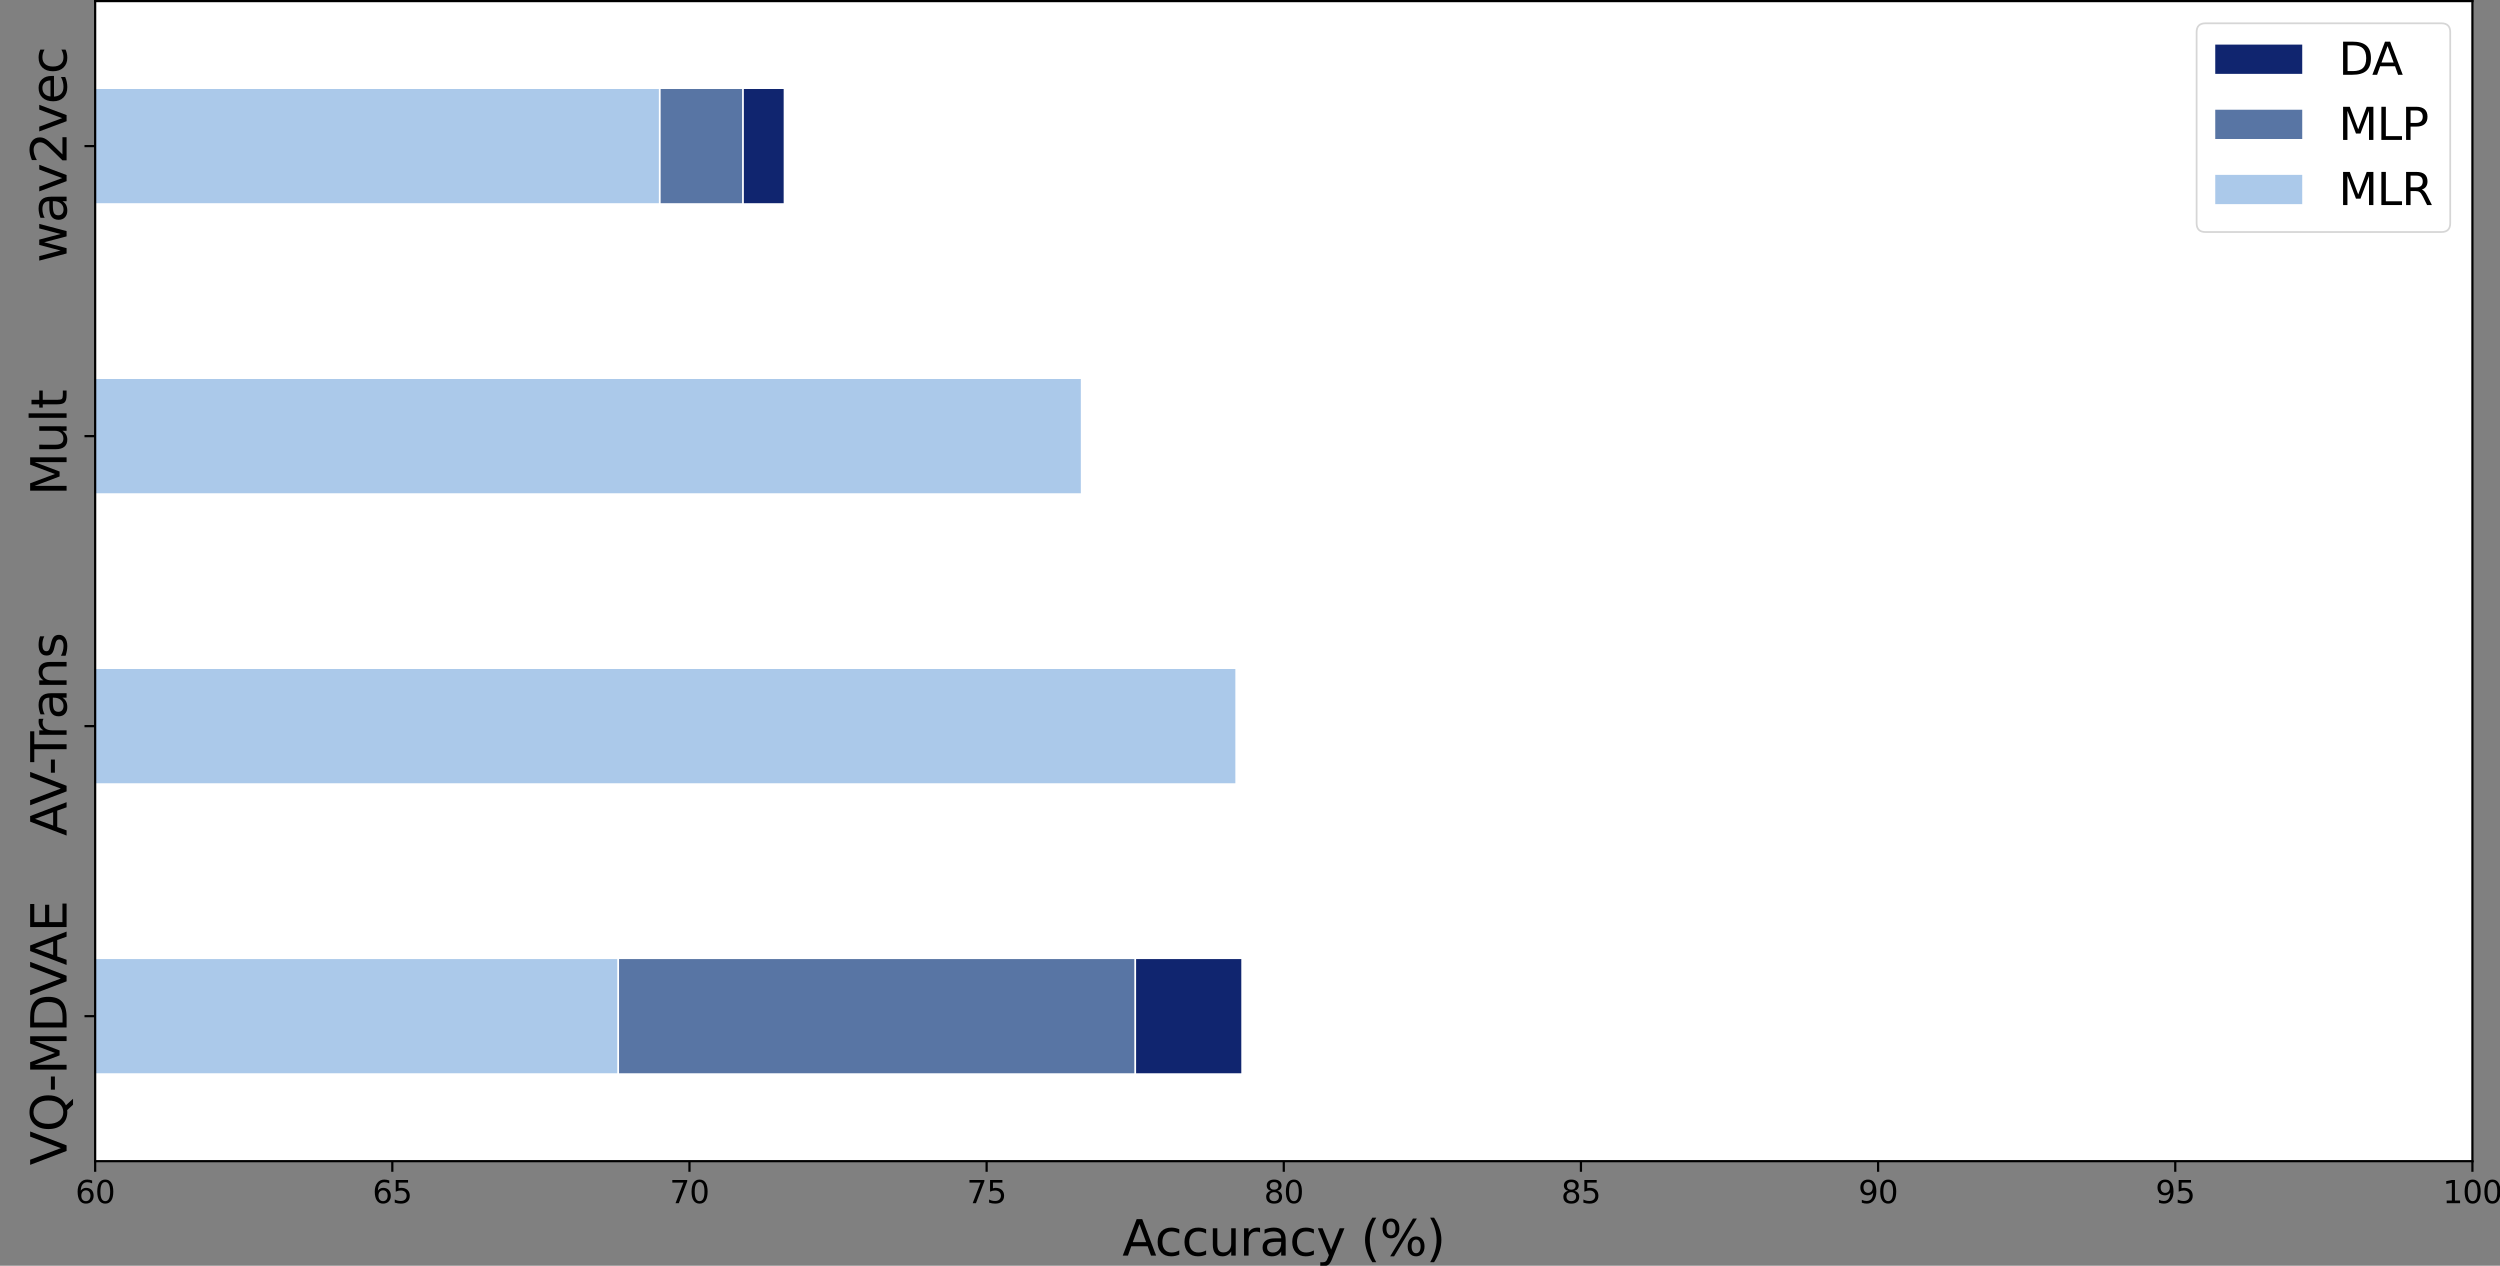 <?xml version="1.0" encoding="UTF-8" standalone="no"?>
<svg
   width="1126.674pt"
   height="570.44pt"
   viewBox="0 0 1126.674 570.44"
   version="1.1"
   id="svg115"
   sodipodi:docname="results-5.svg"
   inkscape:version="1.3.2 (091e20e, 2023-11-25, custom)"
   xmlns:inkscape="http://www.inkscape.org/namespaces/inkscape"
   xmlns:sodipodi="http://sodipodi.sourceforge.net/DTD/sodipodi-0.dtd"
   xmlns:xlink="http://www.w3.org/1999/xlink"
   xmlns="http://www.w3.org/2000/svg"
   xmlns:svg="http://www.w3.org/2000/svg"
   xmlns:rdf="http://www.w3.org/1999/02/22-rdf-syntax-ns#"
   xmlns:cc="http://creativecommons.org/ns#"
   xmlns:dc="http://purl.org/dc/elements/1.1/">
  <rect x="0" y="0" width="1126.674" height="570.44" fill="#808080" stroke="none"/>
  <sodipodi:namedview
     id="namedview115"
     pagecolor="#ffffff"
     bordercolor="#666666"
     borderopacity="1.0"
     inkscape:showpageshadow="2"
     inkscape:pageopacity="0.0"
     inkscape:pagecheckerboard="0"
     inkscape:deskcolor="#d1d1d1"
     inkscape:document-units="pt"
     inkscape:zoom="0.40242784"
     inkscape:cx="918.17703"
     inkscape:cy="275.82585"
     inkscape:window-width="1920"
     inkscape:window-height="991"
     inkscape:window-x="-9"
     inkscape:window-y="-9"
     inkscape:window-maximized="1"
     inkscape:current-layer="ytick_4" />
  <defs
     id="defs1">
    <style
       type="text/css"
       id="style1">*{stroke-linejoin: round; stroke-linecap: butt}</style>
  </defs>
  <g
     id="figure_1"
     transform="translate(-129.917,-80.975)">
    <g
       id="patch_1" />
    <g
       id="axes_1">
      <g
         id="patch_2">
        <path
           d="M 172.8,604.274 H 1244.16 V 81.475 H 172.8 Z"
           style="fill:#ffffff"
           id="path2" />
      </g>
      <g
         id="patch_3">
        <path
           d="M -1434.24,120.685 H 483.494 v 52.28 H -1434.24 Z"
           clip-path="url(#p29d59e8823)"
           style="fill:#10256f;stroke:#ffffff;stroke-width:0.8;stroke-linejoin:miter"
           id="path3" />
      </g>
      <g
         id="patch_4">
        <path
           d="M -1434.24,251.385 H 617.414 v 52.28 H -1434.24 Z"
           clip-path="url(#p29d59e8823)"
           style="fill:#10256f;stroke:#ffffff;stroke-width:0.8;stroke-linejoin:miter"
           id="path4" />
      </g>
      <g
         id="patch_5">
        <path
           d="M -1434.24,382.085 H 687.053 v 52.28 H -1434.24 Z"
           clip-path="url(#p29d59e8823)"
           style="fill:#10256f;stroke:#ffffff;stroke-width:0.8;stroke-linejoin:miter"
           id="path5" />
      </g>
      <g
         id="patch_6">
        <path
           d="M -1434.24,512.785 H 689.731 v 52.28 H -1434.24 Z"
           clip-path="url(#p29d59e8823)"
           style="fill:#10256f;stroke:#ffffff;stroke-width:0.8;stroke-linejoin:miter"
           id="path6" />
      </g>
      <g
         id="patch_7">
        <path
           d="M -1434.24,120.685 H 464.746 v 52.28 H -1434.24 Z"
           clip-path="url(#p29d59e8823)"
           style="fill:#5875a4;stroke:#ffffff;stroke-width:0.8;stroke-linejoin:miter"
           id="path7" />
      </g>
      <g
         id="patch_8">
        <path
           d="M -1434.24,251.385 H 617.414 v 52.28 H -1434.24 Z"
           clip-path="url(#p29d59e8823)"
           style="fill:#5875a4;stroke:#ffffff;stroke-width:0.8;stroke-linejoin:miter"
           id="path8" />
      </g>
      <g
         id="patch_9">
        <path
           d="M -1434.24,382.085 H 687.053 v 52.28 H -1434.24 Z"
           clip-path="url(#p29d59e8823)"
           style="fill:#5875a4;stroke:#ffffff;stroke-width:0.8;stroke-linejoin:miter"
           id="path9" />
      </g>
      <g
         id="patch_10">
        <path
           d="M -1434.24,512.785 H 641.52 v 52.28 h -2075.76 z"
           clip-path="url(#p29d59e8823)"
           style="fill:#5875a4;stroke:#ffffff;stroke-width:0.8;stroke-linejoin:miter"
           id="path10" />
      </g>
      <g
         id="patch_11">
        <path
           d="M -1434.24,120.685 H 427.248 v 52.28 H -1434.24 Z"
           clip-path="url(#p29d59e8823)"
           style="fill:#abc9ea;stroke:#ffffff;stroke-width:0.8;stroke-linejoin:miter"
           id="path11" />
      </g>
      <g
         id="patch_12">
        <path
           d="M -1434.24,251.385 H 617.414 v 52.28 H -1434.24 Z"
           clip-path="url(#p29d59e8823)"
           style="fill:#abc9ea;stroke:#ffffff;stroke-width:0.8;stroke-linejoin:miter"
           id="path12" />
      </g>
      <g
         id="patch_13">
        <path
           d="M -1434.24,382.085 H 687.053 v 52.28 H -1434.24 Z"
           clip-path="url(#p29d59e8823)"
           style="fill:#abc9ea;stroke:#ffffff;stroke-width:0.8;stroke-linejoin:miter"
           id="path13" />
      </g>
      <g
         id="patch_14">
        <path
           d="M -1434.24,512.785 H 408.499 v 52.28 H -1434.24 Z"
           clip-path="url(#p29d59e8823)"
           style="fill:#abc9ea;stroke:#ffffff;stroke-width:0.8;stroke-linejoin:miter"
           id="path14" />
      </g>
      <g
         id="matplotlib.axis_1">
        <g
           id="xtick_1">
          <g
             id="line2d_1">
            <defs
               id="defs14">
              <path
                 id="m9da0030cc3"
                 d="M 0,0 V 4.8"
                 style="stroke:#000000" />
            </defs>
            <g
               id="g14">
              <use
                 xlink:href="#m9da0030cc3"
                 x="172.8"
                 y="604.274"
                 style="stroke:#000000"
                 id="use14" />
            </g>
          </g>
          <g
             id="text_1">
            <!-- 60 -->
            <g
               transform="matrix(0.14,0,0,-0.14,163.893,623.212)"
               id="g16">
              <defs
                 id="defs15">
                <path
                   id="DejaVuSans-36"
                   d="m 2113,2584 q -425,0 -674,-291 -248,-290 -248,-796 0,-503 248,-796 249,-292 674,-292 425,0 673,292 248,293 248,796 0,506 -248,796 -248,291 -673,291 z m 1253,1979 v -575 q -238,112 -480,171 -242,60 -480,60 -625,0 -955,-422 -329,-422 -376,-1275 184,272 462,417 279,145 613,145 703,0 1111,-427 408,-426 408,-1160 0,-719 -425,-1154 -425,-434 -1131,-434 -810,0 -1238,620 -428,621 -428,1799 0,1106 525,1764 525,658 1409,658 238,0 480,-47 242,-47 505,-140 z"
                   transform="scale(0.016)" />
                <path
                   id="DejaVuSans-30"
                   d="m 2034,4250 q -487,0 -733,-480 -245,-479 -245,-1442 0,-959 245,-1439 246,-480 733,-480 491,0 736,480 246,480 246,1439 0,963 -246,1442 -245,480 -736,480 z m 0,500 q 785,0 1199,-621 414,-620 414,-1801 0,-1178 -414,-1799 -414,-620 -1199,-620 -784,0 -1198,620 -414,621 -414,1799 0,1181 414,1801 414,621 1198,621 z"
                   transform="scale(0.016)" />
              </defs>
              <use
                 xlink:href="#DejaVuSans-36"
                 id="use15" />
              <use
                 xlink:href="#DejaVuSans-30"
                 x="63.623"
                 id="use16" />
            </g>
          </g>
        </g>
        <g
           id="xtick_2">
          <g
             id="line2d_2">
            <g
               id="g17">
              <use
                 xlink:href="#m9da0030cc3"
                 x="306.72"
                 y="604.274"
                 style="stroke:#000000"
                 id="use17" />
            </g>
          </g>
          <g
             id="text_2">
            <!-- 65 -->
            <g
               transform="matrix(0.14,0,0,-0.14,297.812,623.212)"
               id="g19">
              <defs
                 id="defs17">
                <path
                   id="DejaVuSans-35"
                   d="M 691,4666 H 3169 V 4134 H 1269 V 2991 q 137,47 274,70 138,23 276,23 781,0 1237,-428 457,-428 457,-1159 Q 3513,744 3044,326 2575,-91 1722,-91 1428,-91 1123,-41 819,9 494,109 v 635 q 281,-153 581,-228 300,-75 634,-75 541,0 856,284 316,284 316,772 0,487 -316,771 -315,285 -856,285 -253,0 -505,-56 -251,-56 -513,-175 z"
                   transform="scale(0.016)" />
              </defs>
              <use
                 xlink:href="#DejaVuSans-36"
                 id="use18" />
              <use
                 xlink:href="#DejaVuSans-35"
                 x="63.623"
                 id="use19" />
            </g>
          </g>
        </g>
        <g
           id="xtick_3">
          <g
             id="line2d_3">
            <g
               id="g20">
              <use
                 xlink:href="#m9da0030cc3"
                 x="440.64"
                 y="604.274"
                 style="stroke:#000000"
                 id="use20" />
            </g>
          </g>
          <g
             id="text_3">
            <!-- 70 -->
            <g
               transform="matrix(0.14,0,0,-0.14,431.733,623.212)"
               id="g22">
              <defs
                 id="defs20">
                <path
                   id="DejaVuSans-37"
                   d="M 525,4666 H 3525 V 4397 L 1831,0 H 1172 L 2766,4134 H 525 Z"
                   transform="scale(0.016)" />
              </defs>
              <use
                 xlink:href="#DejaVuSans-37"
                 id="use21" />
              <use
                 xlink:href="#DejaVuSans-30"
                 x="63.623"
                 id="use22" />
            </g>
          </g>
        </g>
        <g
           id="xtick_4">
          <g
             id="line2d_4">
            <g
               id="g23">
              <use
                 xlink:href="#m9da0030cc3"
                 x="574.56"
                 y="604.274"
                 style="stroke:#000000"
                 id="use23" />
            </g>
          </g>
          <g
             id="text_4">
            <!-- 75 -->
            <g
               transform="matrix(0.14,0,0,-0.14,565.653,623.212)"
               id="g25">
              <use
                 xlink:href="#DejaVuSans-37"
                 id="use24" />
              <use
                 xlink:href="#DejaVuSans-35"
                 x="63.623"
                 id="use25" />
            </g>
          </g>
        </g>
        <g
           id="xtick_5">
          <g
             id="line2d_5">
            <g
               id="g26">
              <use
                 xlink:href="#m9da0030cc3"
                 x="708.48"
                 y="604.274"
                 style="stroke:#000000"
                 id="use26" />
            </g>
          </g>
          <g
             id="text_5">
            <!-- 80 -->
            <g
               transform="matrix(0.14,0,0,-0.14,699.572,623.212)"
               id="g28">
              <defs
                 id="defs26">
                <path
                   id="DejaVuSans-38"
                   d="m 2034,2216 q -450,0 -708,-241 -257,-241 -257,-662 0,-422 257,-663 258,-241 708,-241 450,0 709,242 260,243 260,662 0,421 -258,662 -257,241 -711,241 z m -631,268 q -406,100 -633,378 -226,279 -226,679 0,559 398,884 399,325 1092,325 697,0 1094,-325 397,-325 397,-884 0,-400 -227,-679 -226,-278 -629,-378 456,-106 710,-416 255,-309 255,-755 Q 3634,634 3220,271 2806,-91 2034,-91 1263,-91 848,271 434,634 434,1313 q 0,446 256,755 257,310 713,416 z m -231,997 q 0,-362 226,-565 227,-203 636,-203 407,0 636,203 230,203 230,565 0,363 -230,566 -229,203 -636,203 -409,0 -636,-203 -226,-203 -226,-566 z"
                   transform="scale(0.016)" />
              </defs>
              <use
                 xlink:href="#DejaVuSans-38"
                 id="use27" />
              <use
                 xlink:href="#DejaVuSans-30"
                 x="63.623"
                 id="use28" />
            </g>
          </g>
        </g>
        <g
           id="xtick_6">
          <g
             id="line2d_6">
            <g
               id="g29">
              <use
                 xlink:href="#m9da0030cc3"
                 x="842.4"
                 y="604.274"
                 style="stroke:#000000"
                 id="use29" />
            </g>
          </g>
          <g
             id="text_6">
            <!-- 85 -->
            <g
               transform="matrix(0.14,0,0,-0.14,833.492,623.212)"
               id="g31">
              <use
                 xlink:href="#DejaVuSans-38"
                 id="use30" />
              <use
                 xlink:href="#DejaVuSans-35"
                 x="63.623"
                 id="use31" />
            </g>
          </g>
        </g>
        <g
           id="xtick_7">
          <g
             id="line2d_7">
            <g
               id="g32">
              <use
                 xlink:href="#m9da0030cc3"
                 x="976.32"
                 y="604.274"
                 style="stroke:#000000"
                 id="use32" />
            </g>
          </g>
          <g
             id="text_7">
            <!-- 90 -->
            <g
               transform="matrix(0.14,0,0,-0.14,967.413,623.212)"
               id="g34">
              <defs
                 id="defs32">
                <path
                   id="DejaVuSans-39"
                   d="m 703,97 v 575 q 238,-113 481,-172 244,-59 479,-59 625,0 954,420 330,420 377,1277 -181,-269 -460,-413 -278,-144 -615,-144 -700,0 -1108,423 -408,424 -408,1159 0,718 425,1152 425,435 1131,435 810,0 1236,-621 427,-620 427,-1801 Q 3622,1225 3098,567 2575,-91 1691,-91 1453,-91 1209,-44 966,3 703,97 Z m 1256,1978 q 425,0 673,290 249,291 249,798 0,503 -249,795 -248,292 -673,292 -425,0 -673,-292 -248,-292 -248,-795 0,-507 248,-798 248,-290 673,-290 z"
                   transform="scale(0.016)" />
              </defs>
              <use
                 xlink:href="#DejaVuSans-39"
                 id="use33" />
              <use
                 xlink:href="#DejaVuSans-30"
                 x="63.623"
                 id="use34" />
            </g>
          </g>
        </g>
        <g
           id="xtick_8">
          <g
             id="line2d_8">
            <g
               id="g35">
              <use
                 xlink:href="#m9da0030cc3"
                 x="1110.24"
                 y="604.274"
                 style="stroke:#000000"
                 id="use35" />
            </g>
          </g>
          <g
             id="text_8">
            <!-- 95 -->
            <g
               transform="matrix(0.14,0,0,-0.14,1101.332,623.212)"
               id="g37">
              <use
                 xlink:href="#DejaVuSans-39"
                 id="use36" />
              <use
                 xlink:href="#DejaVuSans-35"
                 x="63.623"
                 id="use37" />
            </g>
          </g>
        </g>
        <g
           id="xtick_9">
          <g
             id="line2d_9">
            <g
               id="g38">
              <use
                 xlink:href="#m9da0030cc3"
                 x="1244.16"
                 y="604.274"
                 style="stroke:#000000"
                 id="use38" />
            </g>
          </g>
          <g
             id="text_9">
            <!-- 100 -->
            <g
               transform="matrix(0.14,0,0,-0.14,1230.799,623.212)"
               id="g41">
              <defs
                 id="defs38">
                <path
                   id="DejaVuSans-31"
                   d="M 794,531 H 1825 V 4091 L 703,3866 v 575 l 1116,225 h 631 V 531 H 3481 V 0 H 794 Z"
                   transform="scale(0.016)" />
              </defs>
              <use
                 xlink:href="#DejaVuSans-31"
                 id="use39" />
              <use
                 xlink:href="#DejaVuSans-30"
                 x="63.623"
                 id="use40" />
              <use
                 xlink:href="#DejaVuSans-30"
                 x="127.246"
                 id="use41" />
            </g>
          </g>
        </g>
        <g
           id="text_10">
          <!-- Accuracy (%) -->
          <g
             transform="matrix(0.22,0,0,-0.22,635.727,646.84)"
             id="g53">
            <defs
               id="defs41">
              <path
                 id="DejaVuSans-41"
                 d="M 2188,4044 1331,1722 h 1716 z m -357,622 h 716 L 4325,0 H 3669 L 3244,1197 H 1141 L 716,0 H 50 Z"
                 transform="scale(0.016)" />
              <path
                 id="DejaVuSans-63"
                 d="m 3122,3366 v -538 q -244,135 -489,202 -245,67 -495,67 -560,0 -870,-355 -309,-354 -309,-995 0,-641 309,-996 310,-354 870,-354 250,0 495,67 245,67 489,202 V 134 Q 2881,22 2623,-34 2366,-91 2075,-91 1284,-91 818,406 353,903 353,1747 q 0,856 470,1346 471,491 1290,491 265,0 518,-55 253,-54 491,-163 z"
                 transform="scale(0.016)" />
              <path
                 id="DejaVuSans-75"
                 d="m 544,1381 v 2119 h 575 V 1403 q 0,-497 193,-746 194,-248 582,-248 465,0 735,297 271,297 271,810 v 1984 h 575 V 0 H 2900 V 538 Q 2691,219 2414,64 2138,-91 1772,-91 1169,-91 856,284 544,659 544,1381 Z m 1447,2203 z"
                 transform="scale(0.016)" />
              <path
                 id="DejaVuSans-72"
                 d="m 2631,2963 q -97,56 -211,82 -114,27 -251,27 -488,0 -749,-317 -261,-317 -261,-911 V 0 H 581 v 3500 h 578 v -544 q 182,319 472,473 291,155 707,155 59,0 131,-8 72,-7 159,-23 z"
                 transform="scale(0.016)" />
              <path
                 id="DejaVuSans-61"
                 d="m 2194,1759 q -697,0 -966,-159 -269,-159 -269,-544 0,-306 202,-486 202,-179 548,-179 479,0 768,339 289,339 289,901 v 128 z m 1147,238 V 0 H 2766 V 531 Q 2569,213 2275,61 1981,-91 1556,-91 q -537,0 -855,302 -317,302 -317,808 0,590 395,890 396,300 1180,300 h 807 v 57 q 0,397 -261,614 -261,217 -733,217 -300,0 -585,-72 -284,-72 -546,-216 v 532 q 315,122 612,182 297,61 578,61 760,0 1135,-394 375,-393 375,-1193 z"
                 transform="scale(0.016)" />
              <path
                 id="DejaVuSans-79"
                 d="m 2059,-325 q -243,-625 -475,-815 -231,-191 -618,-191 H 506 v 481 h 338 q 237,0 368,113 132,112 291,531 L 1606,56 191,3500 H 800 L 1894,763 2988,3500 h 609 z"
                 transform="scale(0.016)" />
              <path
                 id="DejaVuSans-20"
                 transform="scale(0.016)"
                 d="" />
              <path
                 id="DejaVuSans-28"
                 d="m 1984,4856 q -418,-718 -622,-1422 -203,-703 -203,-1425 0,-721 205,-1429 205,-708 620,-1424 h -500 q -468,735 -701,1444 -233,709 -233,1409 0,697 231,1403 232,707 703,1444 z"
                 transform="scale(0.016)" />
              <path
                 id="DejaVuSans-25"
                 d="m 4653,2053 q -272,0 -427,-231 -154,-231 -154,-644 0,-406 154,-639 155,-233 427,-233 266,0 420,233 155,233 155,639 0,410 -155,642 -154,233 -420,233 z m 0,397 q 494,0 784,-344 291,-343 291,-928 0,-584 -292,-927 -292,-342 -783,-342 -500,0 -791,342 -290,343 -290,927 0,588 292,930 292,342 789,342 z M 1428,4353 q -269,0 -424,-233 -154,-232 -154,-639 0,-412 153,-644 153,-231 425,-231 272,0 426,231 155,232 155,644 0,403 -156,637 -156,235 -425,235 z m 2822,397 h 500 L 1831,-91 h -500 z m -2822,0 q 494,0 787,-342 294,-342 294,-927 0,-590 -292,-931 -292,-341 -789,-341 -497,0 -786,342 -289,343 -289,930 0,582 290,925 291,344 785,344 z"
                 transform="scale(0.016)" />
              <path
                 id="DejaVuSans-29"
                 d="m 513,4856 h 500 q 468,-737 701,-1444 233,-706 233,-1403 0,-700 -233,-1409 -233,-709 -701,-1444 H 513 q 415,716 620,1424 205,708 205,1429 0,722 -205,1425 -205,704 -620,1422 z"
                 transform="scale(0.016)" />
            </defs>
            <use
               xlink:href="#DejaVuSans-41"
               id="use42" />
            <use
               xlink:href="#DejaVuSans-63"
               x="66.658"
               id="use43" />
            <use
               xlink:href="#DejaVuSans-63"
               x="121.639"
               id="use44" />
            <use
               xlink:href="#DejaVuSans-75"
               x="176.619"
               id="use45" />
            <use
               xlink:href="#DejaVuSans-72"
               x="239.998"
               id="use46" />
            <use
               xlink:href="#DejaVuSans-61"
               x="281.111"
               id="use47" />
            <use
               xlink:href="#DejaVuSans-63"
               x="342.391"
               id="use48" />
            <use
               xlink:href="#DejaVuSans-79"
               x="397.371"
               id="use49" />
            <use
               xlink:href="#DejaVuSans-20"
               x="456.551"
               id="use50" />
            <use
               xlink:href="#DejaVuSans-28"
               x="488.338"
               id="use51" />
            <use
               xlink:href="#DejaVuSans-25"
               x="527.352"
               id="use52" />
            <use
               xlink:href="#DejaVuSans-29"
               x="622.371"
               id="use53" />
          </g>
        </g>
      </g>
      <g
         id="matplotlib.axis_2">
        <g
           id="ytick_1">
          <g
             id="line2d_10">
            <defs
               id="defs53">
              <path
                 id="mfe51ff38fe"
                 d="M 0,0 H -4.8"
                 style="stroke:#000000" />
            </defs>
            <g
               id="g54">
              <use
                 xlink:href="#mfe51ff38fe"
                 x="172.8"
                 y="146.825"
                 style="stroke:#000000"
                 id="use54" />
            </g>
          </g>
          <g
             id="text_11"
             transform="translate(0,-36.24)">
            <!-- wav2vec -->
            <g
               transform="matrix(0,-0.22,-0.22,0,159.925,235.614)"
               id="g61">
              <defs
                 id="defs54">
                <path
                   id="DejaVuSans-77"
                   d="m 269,3500 h 575 l 719,-2731 715,2731 h 678 l 719,-2731 716,2731 h 575 L 4050,0 H 3372 L 2619,2869 1863,0 h -679 z"
                   transform="scale(0.016)" />
                <path
                   id="DejaVuSans-76"
                   d="M 191,3500 H 800 L 1894,563 2988,3500 h 609 L 2284,0 h -781 z"
                   transform="scale(0.016)" />
                <path
                   id="DejaVuSans-32"
                   d="M 1228,531 H 3431 V 0 H 469 v 531 q 359,372 979,998 621,627 780,809 303,340 423,576 121,236 121,464 0,372 -261,606 -261,235 -680,235 -297,0 -627,-103 -329,-103 -704,-313 v 638 q 381,153 712,231 332,78 607,78 725,0 1156,-363 431,-362 431,-968 0,-288 -108,-546 -107,-257 -392,-607 -78,-91 -497,-524 Q 1991,1309 1228,531 Z"
                   transform="scale(0.016)" />
                <path
                   id="DejaVuSans-65"
                   d="M 3597,1894 V 1613 H 953 q 38,-594 358,-905 320,-311 892,-311 331,0 642,81 311,81 618,244 V 178 Q 3153,47 2828,-22 2503,-91 2169,-91 1331,-91 842,396 353,884 353,1716 q 0,859 464,1363 464,505 1252,505 706,0 1117,-455 411,-454 411,-1235 z m -575,169 q -6,471 -264,752 -258,282 -683,282 -481,0 -770,-272 -289,-272 -333,-766 z"
                   transform="scale(0.016)" />
              </defs>
              <use
                 xlink:href="#DejaVuSans-77"
                 id="use55" />
              <use
                 xlink:href="#DejaVuSans-61"
                 x="81.787"
                 id="use56" />
              <use
                 xlink:href="#DejaVuSans-76"
                 x="143.066"
                 id="use57" />
              <use
                 xlink:href="#DejaVuSans-32"
                 x="202.246"
                 id="use58" />
              <use
                 xlink:href="#DejaVuSans-76"
                 x="265.869"
                 id="use59" />
              <use
                 xlink:href="#DejaVuSans-65"
                 x="325.049"
                 id="use60" />
              <use
                 xlink:href="#DejaVuSans-63"
                 x="386.572"
                 id="use61" />
            </g>
          </g>
        </g>
        <g
           id="ytick_2">
          <g
             id="line2d_11">
            <g
               id="g62">
              <use
                 xlink:href="#mfe51ff38fe"
                 x="172.8"
                 y="277.525"
                 style="stroke:#000000"
                 id="use62" />
            </g>
          </g>
          <g
             id="text_12"
             transform="translate(0,-12.519)">
            <!-- Mult -->
            <g
               transform="matrix(0,-0.22,-0.22,0,159.925,316.828)"
               id="g66">
              <defs
                 id="defs62">
                <path
                   id="DejaVuSans-4d"
                   d="m 628,4666 h 941 L 2759,1491 3956,4666 h 941 V 0 H 4281 V 4097 L 3078,897 H 2444 L 1241,4097 V 0 H 628 Z"
                   transform="scale(0.016)" />
                <path
                   id="DejaVuSans-6c"
                   d="m 603,4863 h 575 V 0 H 603 Z"
                   transform="scale(0.016)" />
                <path
                   id="DejaVuSans-74"
                   d="M 1172,4494 V 3500 H 2356 V 3053 H 1172 V 1153 q 0,-428 117,-550 117,-122 477,-122 h 590 V 0 H 1766 Q 1100,0 847,248 594,497 594,1153 V 3053 H 172 v 447 h 422 v 994 z"
                   transform="scale(0.016)" />
              </defs>
              <use
                 xlink:href="#DejaVuSans-4d"
                 id="use63" />
              <use
                 xlink:href="#DejaVuSans-75"
                 x="86.279"
                 id="use64" />
              <use
                 xlink:href="#DejaVuSans-6c"
                 x="149.658"
                 id="use65" />
              <use
                 xlink:href="#DejaVuSans-74"
                 x="177.441"
                 id="use66" />
            </g>
          </g>
        </g>
        <g
           id="ytick_3">
          <g
             id="line2d_12">
            <g
               id="g67">
              <use
                 xlink:href="#mfe51ff38fe"
                 x="172.8"
                 y="408.225"
                 style="stroke:#000000"
                 id="use67" />
            </g>
          </g>
          <g
             id="text_13"
             transform="translate(0,-33.605)">
            <!-- AV-Trans -->
            <g
               transform="matrix(0,-0.22,-0.22,0,159.925,491.321)"
               id="g75">
              <defs
                 id="defs67">
                <path
                   id="DejaVuSans-56"
                   d="M 1831,0 50,4666 H 709 L 2188,738 3669,4666 h 656 L 2547,0 Z"
                   transform="scale(0.016)" />
                <path
                   id="DejaVuSans-2d"
                   d="M 313,2009 H 1997 V 1497 H 313 Z"
                   transform="scale(0.016)" />
                <path
                   id="DejaVuSans-54"
                   d="M -19,4666 H 3928 V 4134 H 2272 V 0 H 1638 V 4134 H -19 Z"
                   transform="scale(0.016)" />
                <path
                   id="DejaVuSans-6e"
                   d="M 3513,2113 V 0 h -575 v 2094 q 0,497 -194,743 -194,247 -581,247 -466,0 -735,-297 -269,-296 -269,-809 V 0 H 581 v 3500 h 578 v -544 q 207,316 486,472 280,156 646,156 603,0 912,-373 310,-373 310,-1098 z"
                   transform="scale(0.016)" />
                <path
                   id="DejaVuSans-73"
                   d="m 2834,3397 v -544 q -243,125 -506,187 -262,63 -544,63 -428,0 -642,-131 -214,-131 -214,-394 0,-200 153,-314 153,-114 616,-217 l 197,-44 q 612,-131 870,-370 258,-239 258,-667 0,-488 -386,-773 Q 2250,-91 1575,-91 1294,-91 989,-36 684,19 347,128 v 594 q 319,-166 628,-249 309,-82 613,-82 406,0 624,139 219,139 219,392 0,234 -158,359 -157,125 -692,241 l -200,47 q -534,112 -772,345 -237,233 -237,639 0,494 350,762 350,269 994,269 318,0 599,-47 282,-46 519,-140 z"
                   transform="scale(0.016)" />
              </defs>
              <use
                 xlink:href="#DejaVuSans-41"
                 id="use68" />
              <use
                 xlink:href="#DejaVuSans-56"
                 x="62.033"
                 id="use69" />
              <use
                 xlink:href="#DejaVuSans-2d"
                 x="124.566"
                 id="use70" />
              <use
                 xlink:href="#DejaVuSans-54"
                 x="151.525"
                 id="use71" />
              <use
                 xlink:href="#DejaVuSans-72"
                 x="197.859"
                 id="use72" />
              <use
                 xlink:href="#DejaVuSans-61"
                 x="238.973"
                 id="use73" />
              <use
                 xlink:href="#DejaVuSans-6e"
                 x="300.252"
                 id="use74" />
              <use
                 xlink:href="#DejaVuSans-73"
                 x="363.631"
                 id="use75" />
            </g>
          </g>
        </g>
        <g
           id="ytick_4">
          <g
             id="line2d_13">
            <g
               id="g76">
              <use
                 xlink:href="#mfe51ff38fe"
                 x="172.8"
                 y="538.924"
                 style="stroke:#000000"
                 id="use76" />
            </g>
          </g>
          <g
             id="text_14"
             transform="translate(0,-43.488)">
            <!-- VQ-MDVAE -->
            <g
               transform="matrix(0,-0.22,-0.22,0,159.925,649.61)"
               id="g84">
              <defs
                 id="defs76">
                <path
                   id="DejaVuSans-51"
                   d="m 2522,4238 q -688,0 -1093,-513 -404,-512 -404,-1397 0,-881 404,-1394 405,-512 1093,-512 687,0 1089,512 402,513 402,1394 0,885 -402,1397 -402,513 -1089,513 z M 3406,84 4238,-825 h -763 l -691,747 q -103,-6 -158,-9 -54,-4 -104,-4 -984,0 -1574,658 -589,658 -589,1761 0,1106 589,1764 590,658 1574,658 981,0 1568,-658 588,-658 588,-1764 0,-812 -327,-1391 Q 4025,359 3406,84 Z"
                   transform="scale(0.016)" />
                <path
                   id="DejaVuSans-44"
                   d="M 1259,4147 V 519 h 763 q 966,0 1414,437 448,438 448,1382 0,937 -448,1373 -448,436 -1414,436 z m -631,519 h 1297 q 1356,0 1990,-564 635,-564 635,-1764 Q 4550,1131 3912,565 3275,0 1925,0 H 628 Z"
                   transform="scale(0.016)" />
                <path
                   id="DejaVuSans-45"
                   d="M 628,4666 H 3578 V 4134 H 1259 V 2753 H 3481 V 2222 H 1259 V 531 H 3634 V 0 H 628 Z"
                   transform="scale(0.016)" />
              </defs>
              <use
                 xlink:href="#DejaVuSans-56"
                 id="use77" />
              <use
                 xlink:href="#DejaVuSans-51"
                 x="68.408"
                 id="use78" />
              <use
                 xlink:href="#DejaVuSans-2d"
                 x="149.869"
                 id="use79" />
              <use
                 xlink:href="#DejaVuSans-4d"
                 x="185.953"
                 id="use80" />
              <use
                 xlink:href="#DejaVuSans-44"
                 x="272.232"
                 id="use81" />
              <use
                 xlink:href="#DejaVuSans-56"
                 x="347.484"
                 id="use82" />
              <use
                 xlink:href="#DejaVuSans-41"
                 x="409.518"
                 id="use83" />
              <use
                 xlink:href="#DejaVuSans-45"
                 x="477.926"
                 id="use84" />
            </g>
          </g>
        </g>
      </g>
      <g
         id="line2d_14">
        <path
           clip-path="url(#p29d59e8823)"
           style="fill:none;stroke:#424242;stroke-width:1.8;stroke-linecap:square"
           id="path91"
           d="" />
      </g>
      <g
         id="line2d_15">
        <path
           clip-path="url(#p29d59e8823)"
           style="fill:none;stroke:#424242;stroke-width:1.8;stroke-linecap:square"
           id="path92"
           d="" />
      </g>
      <g
         id="line2d_16">
        <path
           clip-path="url(#p29d59e8823)"
           style="fill:none;stroke:#424242;stroke-width:1.8;stroke-linecap:square"
           id="path93"
           d="" />
      </g>
      <g
         id="line2d_17">
        <path
           clip-path="url(#p29d59e8823)"
           style="fill:none;stroke:#424242;stroke-width:1.8;stroke-linecap:square"
           id="path94"
           d="" />
      </g>
      <g
         id="line2d_18">
        <path
           clip-path="url(#p29d59e8823)"
           style="fill:none;stroke:#424242;stroke-width:1.8;stroke-linecap:square"
           id="path95"
           d="" />
      </g>
      <g
         id="line2d_19">
        <path
           clip-path="url(#p29d59e8823)"
           style="fill:none;stroke:#424242;stroke-width:1.8;stroke-linecap:square"
           id="path96"
           d="" />
      </g>
      <g
         id="line2d_20">
        <path
           clip-path="url(#p29d59e8823)"
           style="fill:none;stroke:#424242;stroke-width:1.8;stroke-linecap:square"
           id="path97"
           d="" />
      </g>
      <g
         id="line2d_21">
        <path
           clip-path="url(#p29d59e8823)"
           style="fill:none;stroke:#424242;stroke-width:1.8;stroke-linecap:square"
           id="path98"
           d="" />
      </g>
      <g
         id="line2d_22">
        <path
           clip-path="url(#p29d59e8823)"
           style="fill:none;stroke:#424242;stroke-width:1.8;stroke-linecap:square"
           id="path99"
           d="" />
      </g>
      <g
         id="line2d_23">
        <path
           clip-path="url(#p29d59e8823)"
           style="fill:none;stroke:#424242;stroke-width:1.8;stroke-linecap:square"
           id="path100"
           d="" />
      </g>
      <g
         id="line2d_24">
        <path
           clip-path="url(#p29d59e8823)"
           style="fill:none;stroke:#424242;stroke-width:1.8;stroke-linecap:square"
           id="path101"
           d="" />
      </g>
      <g
         id="line2d_25">
        <path
           clip-path="url(#p29d59e8823)"
           style="fill:none;stroke:#424242;stroke-width:1.8;stroke-linecap:square"
           id="path102"
           d="" />
      </g>
      <g
         id="patch_15">
        <path
           d="M 172.8,604.274 V 81.475"
           style="fill:none;stroke:#000000;stroke-linecap:square;stroke-linejoin:miter"
           id="path103" />
      </g>
      <g
         id="patch_16">
        <path
           d="M 1244.16,604.274 V 81.475"
           style="fill:none;stroke:#000000;stroke-linecap:square;stroke-linejoin:miter"
           id="path104" />
      </g>
      <g
         id="patch_17">
        <path
           d="M 172.8,604.274 H 1244.16"
           style="fill:none;stroke:#000000;stroke-linecap:square;stroke-linejoin:miter"
           id="path105" />
      </g>
      <g
         id="patch_18">
        <path
           d="M 172.8,81.475 H 1244.16"
           style="fill:none;stroke:#000000;stroke-linecap:square;stroke-linejoin:miter"
           id="path106" />
      </g>
      <g
         id="legend_1">
        <g
           id="patch_19">
          <path
             d="M 1123.863,185.544 H 1230.16 q 4,0 4,-4 V 95.475 q 0,-4 -4,-4 h -106.297 q -4,0 -4,4 v 86.069 q 0,4 4,4 z"
             style="opacity:0.8;fill:#ffffff;stroke:#cccccc;stroke-width:0.8;stroke-linejoin:miter"
             id="path107" />
        </g>
        <g
           id="patch_20">
          <path
             d="m 1127.863,114.672 h 40 v -14 h -40 z"
             style="fill:#10256f;stroke:#ffffff;stroke-width:0.8;stroke-linejoin:miter"
             id="path108" />
        </g>
        <g
           id="text_16">
          <!-- DA -->
          <g
             transform="matrix(0.2,0,0,-0.2,1183.863,114.672)"
             id="g109">
            <use
               xlink:href="#DejaVuSans-44"
               id="use108" />
            <use
               xlink:href="#DejaVuSans-41"
               x="75.252"
               id="use109" />
          </g>
        </g>
        <g
           id="patch_21">
          <path
             d="m 1127.863,144.028 h 40 v -14 h -40 z"
             style="fill:#5875a4;stroke:#ffffff;stroke-width:0.8;stroke-linejoin:miter"
             id="path109" />
        </g>
        <g
           id="text_17">
          <!-- MLP -->
          <g
             transform="matrix(0.2,0,0,-0.2,1183.863,144.028)"
             id="g112">
            <defs
               id="defs109">
              <path
                 id="DejaVuSans-4c"
                 d="m 628,4666 h 631 V 531 H 3531 V 0 H 628 Z"
                 transform="scale(0.016)" />
              <path
                 id="DejaVuSans-50"
                 d="M 1259,4147 V 2394 h 794 q 441,0 681,228 241,228 241,650 0,419 -241,647 -240,228 -681,228 z m -631,519 h 1425 q 785,0 1186,-355 402,-355 402,-1039 0,-691 -402,-1044 -401,-353 -1186,-353 H 1259 V 0 H 628 Z"
                 transform="scale(0.016)" />
            </defs>
            <use
               xlink:href="#DejaVuSans-4d"
               id="use110" />
            <use
               xlink:href="#DejaVuSans-4c"
               x="86.279"
               id="use111" />
            <use
               xlink:href="#DejaVuSans-50"
               x="141.992"
               id="use112" />
          </g>
        </g>
        <g
           id="patch_22">
          <path
             d="m 1127.863,173.385 h 40 v -14 h -40 z"
             style="fill:#abc9ea;stroke:#ffffff;stroke-width:0.8;stroke-linejoin:miter"
             id="path112" />
        </g>
        <g
           id="text_18">
          <!-- MLR -->
          <g
             transform="matrix(0.2,0,0,-0.2,1183.863,173.385)"
             id="g115">
            <defs
               id="defs112">
              <path
                 id="DejaVuSans-52"
                 d="m 2841,2188 q 203,-69 395,-294 192,-225 386,-619 L 4263,0 h -679 l -596,1197 q -232,469 -449,622 -217,153 -592,153 H 1259 V 0 H 628 v 4666 h 1425 q 800,0 1194,-335 394,-334 394,-1009 0,-441 -205,-732 -205,-290 -595,-402 z M 1259,4147 V 2491 h 794 q 456,0 689,211 233,211 233,620 0,409 -233,617 -233,208 -689,208 z"
                 transform="scale(0.016)" />
            </defs>
            <use
               xlink:href="#DejaVuSans-4d"
               id="use113" />
            <use
               xlink:href="#DejaVuSans-4c"
               x="86.279"
               id="use114" />
            <use
               xlink:href="#DejaVuSans-52"
               x="141.992"
               id="use115" />
          </g>
        </g>
      </g>
    </g>
  </g>
  <defs
     id="defs115">
    <clipPath
       id="p29d59e8823">
      <rect
         x="172.8"
         y="81.475"
         width="1071.36"
         height="522.799"
         id="rect115" />
    </clipPath>
  </defs>
</svg>
